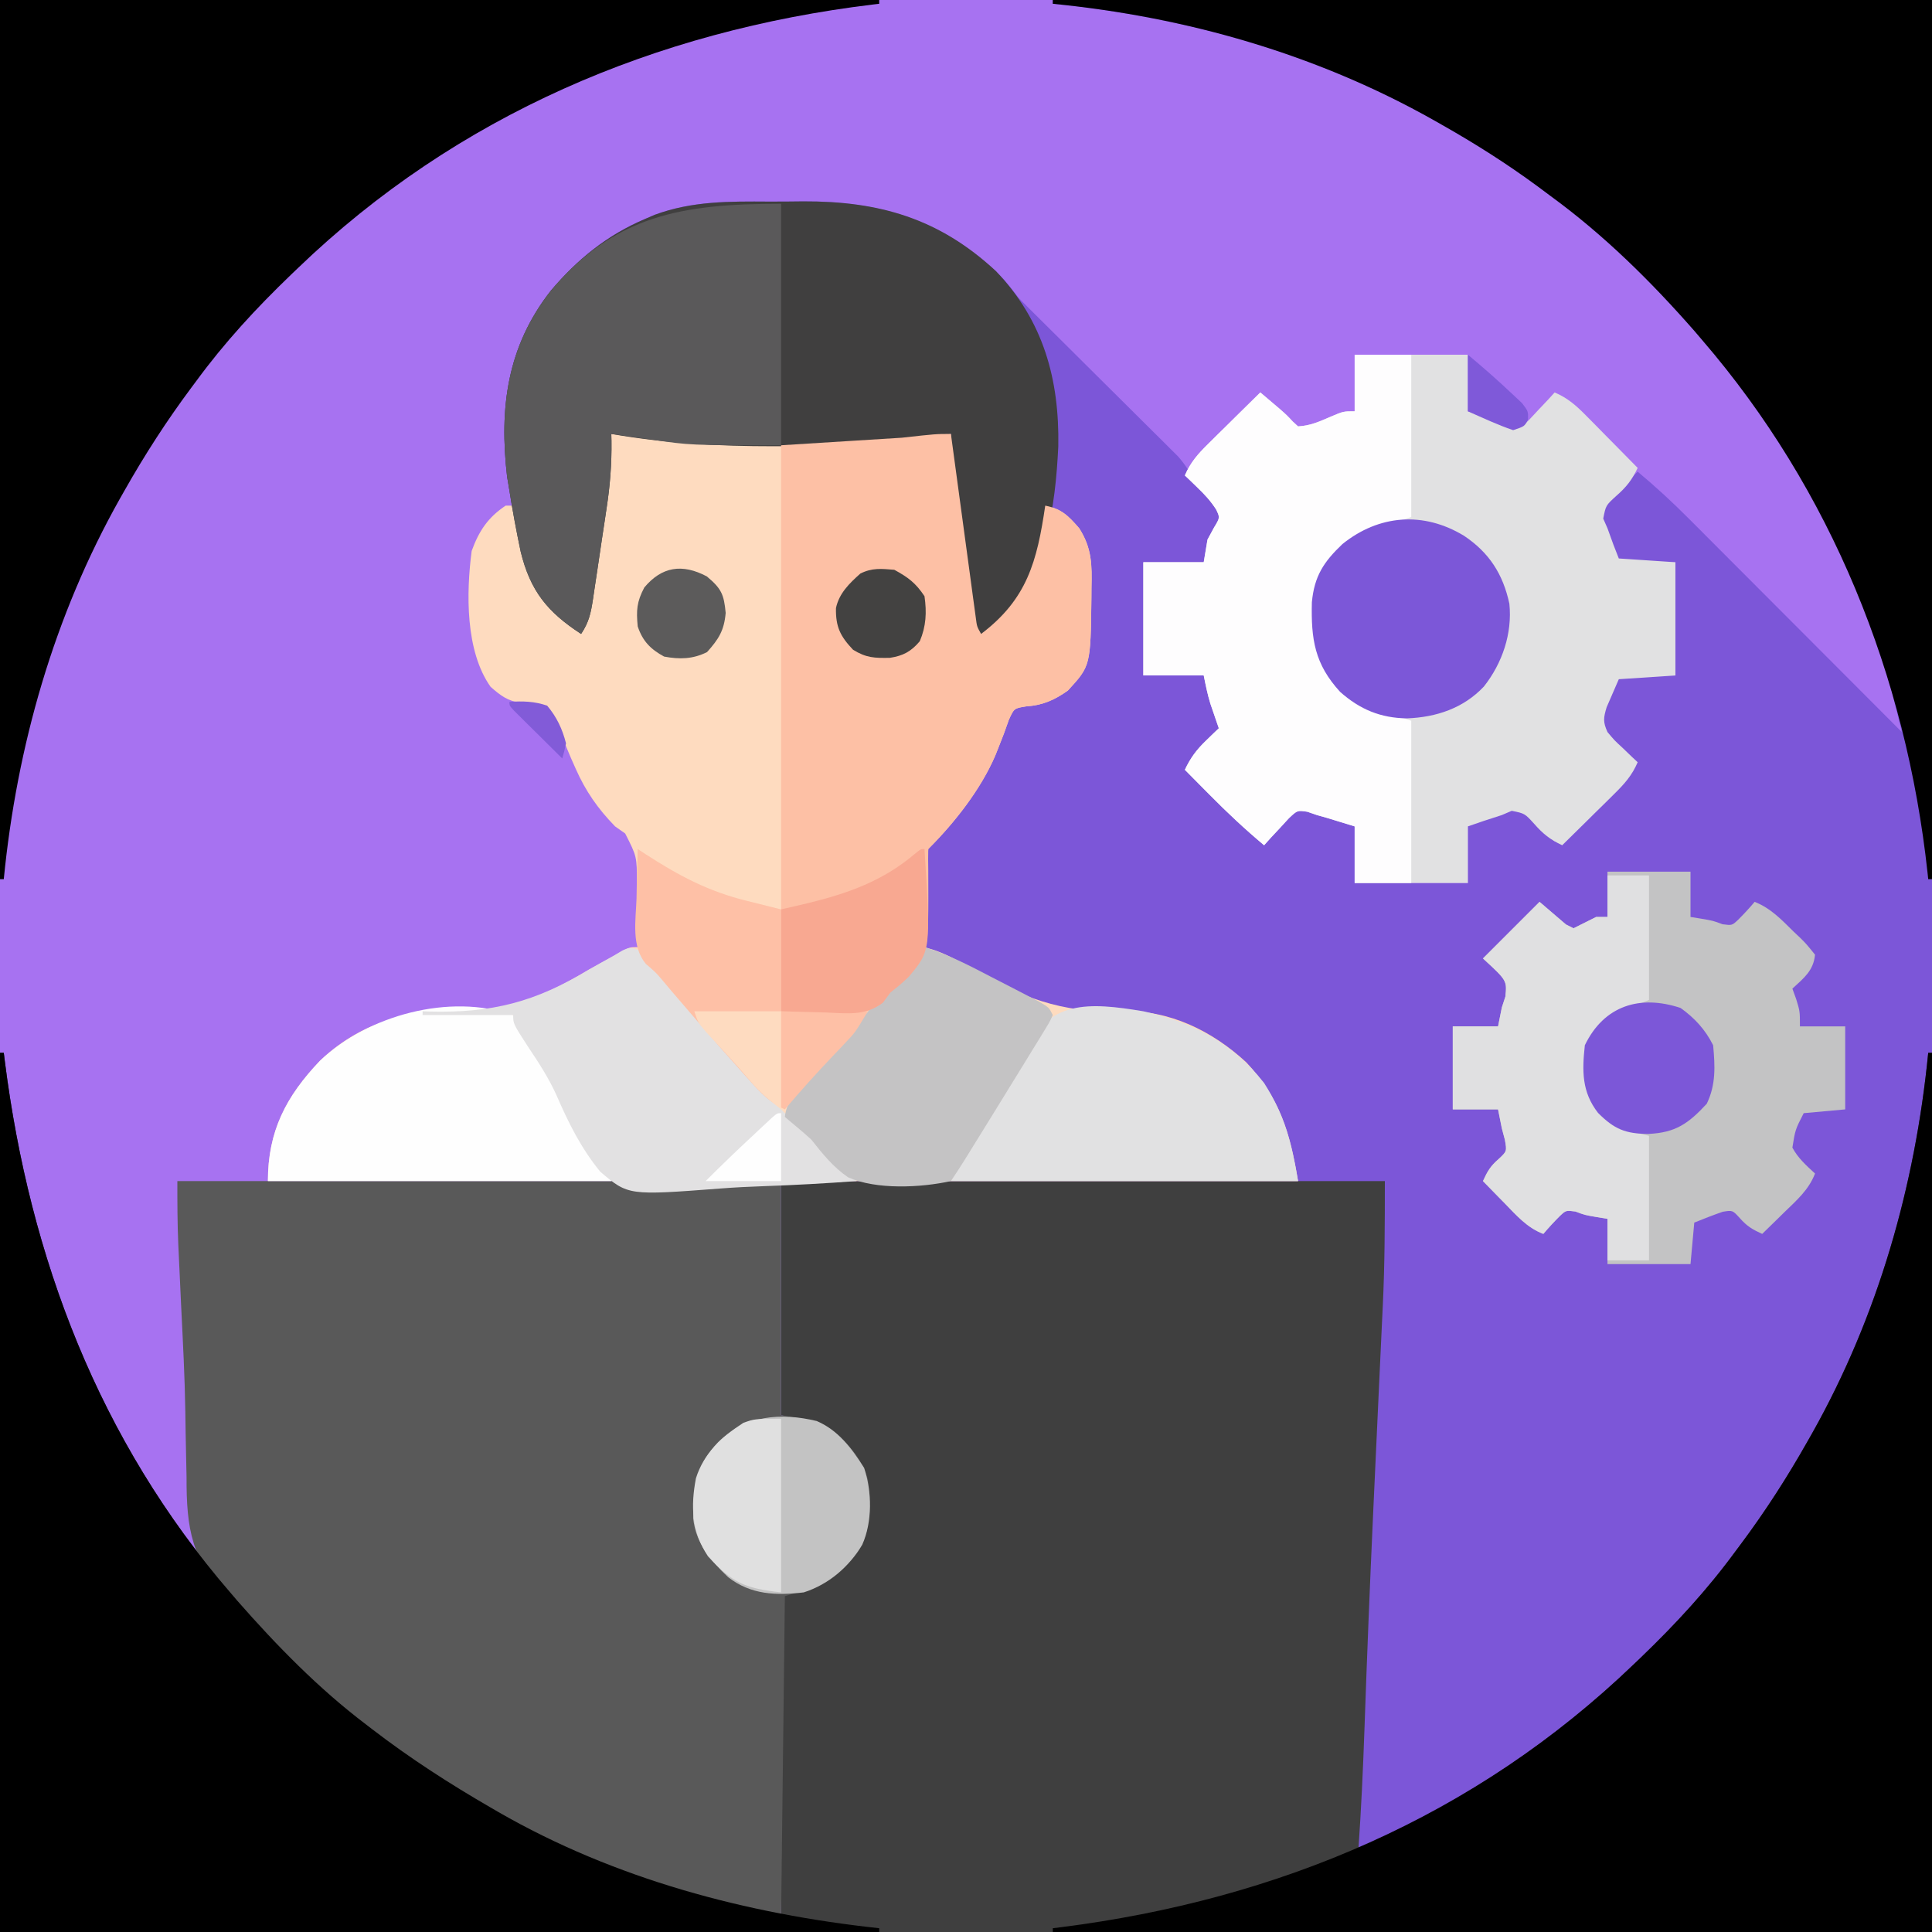 <svg id="svg" version="1.1" xmlns="http://www.w3.org/2000/svg" style="display: block;" viewBox="0 0 512 512"><rect x="0" y="0" width="512" height="512" fill="#333333" stroke="none"/><path d="M0 0 C168.96 0 337.92 0 512 0 C512 168.96 512 337.92 512 512 C343.04 512 174.08 512 0 512 C0 343.04 0 174.08 0 0 Z " transform="translate(0,0)" style="fill: #A772F1;"/><path d="M0 0 C76.89 0 153.78 0 233 0 C233 168.96 233 337.92 233 512 C64.04 512 -104.92 512 -279 512 C-279 435.11 -279 358.22 -279 279 C-278.67 279 -278.34 279 -278 279 C-277.91 279.723 -277.82 280.445 -277.728 281.189 C-271.102 333.438 -252.715 381.777 -218 422 C-217.343 422.768 -216.685 423.537 -216.008 424.328 C-205.666 436.113 -194.515 447.527 -182 457 C-181.461 457.415 -180.922 457.83 -180.367 458.258 C-170.371 465.943 -159.91 472.687 -149 479 C-147.984 479.591 -147.984 479.591 -146.948 480.195 C-126.934 491.706 -105.2 498.996 -83 505 C-77.555 506.485 -77.555 506.485 -72 508 C-72 479.95 -72 451.9 -72 423 C-69.03 422.01 -66.06 421.02 -63 420 C-56.688 416.48 -52.284 411.954 -50 405 C-49.093 397.626 -49.319 391.184 -53.461 384.867 C-58.632 378.593 -63.937 377.419 -72 375 C-72 354.54 -72 334.08 -72 313 C-26.79 313 18.42 313 65 313 C60.721 296.954 56.925 285.08 42.848 275.957 C34.954 271.49 27.957 268.645 18.812 269.184 C-1.731 270.263 -16.822 261.08 -34 251 C-34.235 246.855 -34.375 242.712 -34.5 238.562 C-34.567 237.398 -34.634 236.233 -34.703 235.033 C-34.847 228.664 -34.553 224.817 -30.191 219.977 C-28.806 218.639 -27.41 217.312 -26 216 C-19.92 207.782 -14.844 198.152 -11.066 188.652 C-10 187 -10 187 -8.047 186.312 C-7.289 186.209 -6.531 186.106 -5.75 186 C-1.359 185.181 1.543 183.963 5 181 C11.102 171.952 10.066 156.493 9 146 C7.461 140.581 5.446 137.9 0.688 134.938 C-0.199 134.628 -1.086 134.319 -2 134 C-2.103 135.217 -2.206 136.434 -2.312 137.688 C-2.537 139.459 -2.767 141.23 -3 143 C-3.092 144.002 -3.183 145.003 -3.277 146.035 C-4.858 156.789 -11.159 162.165 -19 169 C-20.91 166.135 -21.326 165.082 -21.778 161.839 C-21.898 161.004 -22.018 160.169 -22.141 159.309 C-22.262 158.409 -22.383 157.509 -22.508 156.582 C-22.638 155.651 -22.769 154.72 -22.903 153.76 C-23.177 151.788 -23.447 149.815 -23.714 147.842 C-24.121 144.84 -24.542 141.841 -24.965 138.842 C-25.23 136.922 -25.494 135.002 -25.758 133.082 C-25.883 132.192 -26.008 131.302 -26.137 130.385 C-26.829 125.204 -27.12 120.227 -27 115 C-27.811 115.133 -28.622 115.266 -29.457 115.402 C-31.118 115.667 -31.118 115.667 -32.812 115.938 C-34.431 116.199 -34.431 116.199 -36.082 116.465 C-47.788 118.064 -59.391 118.236 -71.188 118.25 C-72.116 118.252 -73.044 118.255 -74 118.257 C-88.551 118.271 -102.636 117.498 -117 115 C-116.986 115.61 -116.971 116.221 -116.956 116.849 C-116.876 122.897 -117.325 128.649 -118.242 134.621 C-118.435 135.921 -118.435 135.921 -118.631 137.247 C-118.902 139.058 -119.176 140.869 -119.454 142.679 C-119.877 145.453 -120.285 148.229 -120.691 151.006 C-120.957 152.774 -121.224 154.541 -121.492 156.309 C-121.613 157.137 -121.734 157.965 -121.859 158.818 C-122.432 162.488 -122.911 164.867 -125 168 C-133.889 162.223 -138.454 156.647 -141.011 146.199 C-142.144 140.817 -143.153 135.434 -144 130 C-144.204 128.779 -144.407 127.559 -144.617 126.301 C-146.725 108.13 -144.634 91.813 -133 77 C-125.94 68.654 -118.093 62.29 -108 58 C-107.162 57.64 -106.324 57.281 -105.461 56.91 C-95.547 53.26 -85.696 53.357 -75.245 53.424 C-72.203 53.437 -69.165 53.403 -66.123 53.365 C-44.795 53.281 -28.451 58.679 -13 74 C-11.63 75.637 -10.288 77.298 -9 79 C-7.348 80.684 -5.68 82.345 -4 84 C-2.633 85.356 -1.266 86.712 0.1 88.068 C0.871 88.833 1.642 89.597 2.436 90.384 C5.919 93.841 9.397 97.303 12.875 100.765 C14.71 102.59 16.547 104.413 18.386 106.235 C21.046 108.871 23.699 111.513 26.352 114.156 C27.173 114.968 27.995 115.779 28.842 116.616 C29.607 117.38 30.371 118.144 31.159 118.932 C31.83 119.598 32.501 120.265 33.192 120.952 C35.141 123.159 36.527 125.457 38 128 C39.185 129.312 40.414 130.587 41.688 131.812 C42.31 132.417 42.933 133.022 43.574 133.645 C44.045 134.092 44.515 134.539 45 135 C43.465 139.722 41.761 144.359 40 149 C34.72 149 29.44 149 24 149 C24 158.9 24 168.8 24 179 C29.28 179 34.56 179 40 179 C45.186 190.359 45.186 190.359 44.375 193.156 C42.843 195.21 41.221 196.973 39.375 198.75 C38.743 199.364 38.112 199.977 37.461 200.609 C36.979 201.068 36.497 201.527 36 202 C37.457 205.363 39.311 207.545 41.914 210.109 C42.675 210.863 43.435 211.618 44.219 212.395 C45.013 213.172 45.807 213.949 46.625 214.75 C47.427 215.543 48.229 216.336 49.055 217.152 C51.032 219.106 53.014 221.055 55 223 C56.106 222.064 57.209 221.126 58.312 220.188 C59.235 219.404 59.235 219.404 60.176 218.605 C62.017 217.041 62.017 217.041 63.583 215.289 C64.285 214.651 64.285 214.651 65 214 C70.263 214.41 75.178 217.007 80 219 C80 223.95 80 228.9 80 234 C89.9 234 99.8 234 110 234 C110 229.05 110 224.1 110 219 C120.307 213.969 120.307 213.969 123.094 214.094 C125.677 215.322 127.282 216.996 129.25 219.062 C130.31 220.163 130.31 220.163 131.391 221.285 C131.922 221.851 132.453 222.417 133 223 C136.363 221.543 138.545 219.689 141.109 217.086 C141.863 216.325 142.618 215.565 143.395 214.781 C144.172 213.987 144.949 213.193 145.75 212.375 C146.543 211.573 147.336 210.771 148.152 209.945 C150.106 207.968 152.055 205.986 154 204 C152.489 200.789 150.986 198.91 148.312 196.562 C145.026 193.323 145.026 193.323 144.812 190.625 C145.204 189.759 145.596 188.893 146 188 C146.487 186.857 146.487 186.857 146.984 185.691 C147.952 183.444 148.973 181.22 150 179 C154.95 179 159.9 179 165 179 C165 169.1 165 159.2 165 149 C160.05 149 155.1 149 150 149 C144.978 138.712 144.978 138.712 145.062 135.938 C146.409 133.154 148.337 131.381 150.562 129.25 C151.389 128.451 152.215 127.652 153.066 126.828 C153.704 126.225 154.343 125.622 155 125 C159.742 128.959 164.225 133.084 168.578 137.464 C169.193 138.08 169.809 138.695 170.443 139.329 C172.453 141.339 174.459 143.353 176.465 145.367 C177.867 146.771 179.27 148.175 180.672 149.579 C184.345 153.256 188.016 156.936 191.685 160.616 C195.437 164.379 199.192 168.139 202.947 171.898 C210.301 179.263 217.651 186.63 225 194 C224.372 191.449 223.742 188.898 223.11 186.348 C222.934 185.631 222.757 184.915 222.576 184.177 C221.161 178.48 219.476 172.944 217.438 167.438 C216.932 166.065 216.932 166.065 216.415 164.665 C206.036 137.245 191.032 112.267 172 90 C171.352 89.239 170.703 88.479 170.035 87.695 C158.508 74.553 146.125 62.318 132 52 C130.849 51.142 129.698 50.284 128.547 49.426 C120.357 43.388 111.855 38.005 103 33 C102.293 32.598 101.586 32.196 100.857 31.781 C69.842 14.32 35.322 4.477 0 1 C0 0.67 0 0.34 0 0 Z " transform="translate(279,0)" style="fill: #7C56D8;"/><path d="M0 0 C0.33 0 0.66 0 1 0 C1.09 0.723 1.18 1.445 1.272 2.189 C7.898 54.438 26.285 102.777 61 143 C61.657 143.768 62.315 144.537 62.992 145.328 C73.334 157.113 84.485 168.527 97 178 C97.539 178.415 98.078 178.83 98.633 179.258 C108.629 186.943 119.09 193.687 130 200 C131.016 200.591 131.016 200.591 132.052 201.195 C152.066 212.706 173.8 219.996 196 226 C199.63 226.99 203.26 227.98 207 229 C207 200.95 207 172.9 207 144 C209.97 143.01 212.94 142.02 216 141 C222.312 137.48 226.716 132.954 229 126 C229.907 118.626 229.681 112.184 225.539 105.867 C220.368 99.593 215.063 98.419 207 96 C207 75.54 207 55.08 207 34 C259.8 34 312.6 34 367 34 C367 45.174 366.987 56.225 366.441 67.368 C366.401 68.196 366.361 69.024 366.32 69.877 C366.279 70.73 366.238 71.583 366.195 72.461 C366.111 74.286 366.026 76.111 365.942 77.937 C365.765 81.775 365.586 85.613 365.404 89.45 C364.933 99.431 364.476 109.413 364.02 119.395 C363.974 120.378 363.929 121.362 363.883 122.375 C363.013 141.335 362.256 160.297 361.596 179.265 C361.224 189.858 360.737 200.426 360 211 C382.632 200.838 403.119 188.138 422 172 C423.141 171.027 423.141 171.027 424.305 170.035 C437.447 158.508 449.682 146.125 460 132 C460.858 130.849 461.716 129.698 462.574 128.547 C468.612 120.357 473.995 111.855 479 103 C479.402 102.293 479.804 101.586 480.219 100.857 C497.68 69.842 507.523 35.322 511 0 C511.33 0 511.66 0 512 0 C512 76.89 512 153.78 512 233 C343.04 233 174.08 233 0 233 C0 156.11 0 79.22 0 0 Z " transform="translate(0,279)" style="fill: #3F3F3F;"/><path d="M0 0 C2.688 0.142 5.375 0.289 8.062 0.438 C8.815 0.477 9.567 0.516 10.342 0.557 C11.458 0.619 11.458 0.619 12.598 0.684 C13.273 0.72 13.949 0.757 14.645 0.795 C16.508 0.957 18.363 1.216 20.211 1.509 C24.515 2.067 28.694 2.162 33.027 2.168 C33.893 2.171 34.758 2.175 35.65 2.178 C37.485 2.183 39.319 2.185 41.154 2.185 C43.87 2.187 46.586 2.206 49.303 2.225 C62.949 2.267 76.422 1.324 90 0 C90.085 0.634 90.171 1.269 90.259 1.923 C91.147 8.509 92.04 15.095 92.936 21.68 C93.27 24.139 93.602 26.599 93.934 29.06 C94.41 32.59 94.89 36.119 95.371 39.648 C95.519 40.754 95.667 41.859 95.819 42.998 C95.96 44.019 96.1 45.039 96.244 46.091 C96.427 47.444 96.427 47.444 96.614 48.823 C96.9 51.037 96.9 51.037 98 53 C110.193 43.782 112.828 33.794 115 19 C119.302 19.849 121.115 21.671 124 25 C127.385 30.299 127.395 34.737 127.25 40.812 C127.245 41.664 127.24 42.515 127.234 43.393 C127.014 61.452 127.014 61.452 121 68 C117.461 70.52 114.283 71.917 109.93 72.199 C106.74 72.707 106.74 72.707 105.348 75.773 C104.924 76.962 104.499 78.15 104.062 79.375 C103.567 80.663 103.065 81.948 102.555 83.23 C102.3 83.87 102.046 84.51 101.784 85.169 C97.893 94.253 90.951 103.049 84 110 C83.842 111.925 83.749 113.855 83.684 115.785 C83.642 116.955 83.6 118.125 83.557 119.33 C83.517 120.562 83.478 121.793 83.438 123.062 C83.373 124.916 83.373 124.916 83.307 126.807 C83.2 129.871 83.098 132.935 83 136 C83.874 136.264 84.748 136.527 85.649 136.799 C88.946 137.981 91.623 139.412 94.613 141.223 C108.378 149.201 119.114 153.609 135.406 152.98 C147.871 152.597 159.227 158.187 168.25 166.5 C177.172 175.962 179.86 185.161 182 198 C91.91 198 1.82 198 -91 198 C-91 184.753 -86.177 175.534 -77.195 166.105 C-67.18 156.568 -55.224 152.789 -41.69 152.978 C-27.532 153.083 -17.977 149.166 -6 142 C-3.803 140.769 -1.59 139.573 0.625 138.375 C1.442 137.908 2.26 137.442 3.102 136.961 C5 136 5 136 7 136 C6.977 131.603 6.9 127.209 6.812 122.812 C6.807 121.567 6.801 120.321 6.795 119.037 C6.78 111.979 6.78 111.979 3.68 105.887 C2.795 105.264 1.911 104.641 1 104 C-3.56 99.317 -6.779 94.707 -9.422 88.75 C-9.84 87.808 -10.258 86.865 -10.689 85.895 C-11.511 83.989 -12.302 82.069 -13.059 80.137 C-15.063 75.112 -15.063 75.112 -19.204 71.991 C-21.575 71.438 -21.575 71.438 -23.886 71.245 C-27.414 70.836 -29.382 69.314 -32 67 C-38.692 57.541 -38.463 42.134 -37 31 C-35.065 25.696 -32.697 22.132 -28 19 C-27.01 19 -26.02 19 -25 19 C-24.911 19.609 -24.823 20.218 -24.731 20.845 C-22.771 33.392 -20.956 42.563 -10.449 50.367 C-9.641 50.906 -8.833 51.445 -8 52 C-6.143 44.323 -4.933 36.576 -3.768 28.771 C-3.439 26.57 -3.103 24.37 -2.768 22.17 C-1.651 14.794 -0.652 7.434 0 0 Z " transform="translate(162,115)" style="fill: #FEDBBF;"/><path d="M0 0 C52.8 0 105.6 0 160 0 C160 20.46 160 40.92 160 62 C163.3 62.66 166.6 63.32 170 64 C176.323 67.757 180.699 71.874 183 79 C183.926 85.686 183.955 92.314 180.383 98.223 C174.606 105.647 170.497 107.151 161 110 C160.67 138.05 160.34 166.1 160 195 C110.789 185.158 67.103 162.811 31 128 C30.357 127.385 29.715 126.769 29.053 126.135 C26.982 124.143 24.926 122.137 22.875 120.125 C22.254 119.526 21.634 118.927 20.995 118.31 C18.932 116.261 16.967 114.141 15 112 C14.541 111.535 14.081 111.07 13.608 110.591 C3.762 100.511 2.396 92.204 2.438 78.438 C2.403 76.571 2.364 74.704 2.319 72.838 C2.229 68.919 2.164 65.001 2.114 61.082 C1.971 51.844 1.475 42.621 1.02 33.395 C0.79 28.7 0.575 24.004 0.367 19.309 C0.33 18.512 0.292 17.716 0.254 16.896 C0.004 11.246 0 5.67 0 0 Z " transform="translate(47,313)" style="fill: #595959;"/><path d="M0 0 C0.33 0 0.66 0 1 0 C1.09 0.723 1.18 1.445 1.272 2.189 C7.898 54.438 26.285 102.777 61 143 C61.657 143.768 62.315 144.537 62.992 145.328 C73.334 157.113 84.485 168.527 97 178 C97.539 178.415 98.078 178.83 98.633 179.258 C108.629 186.943 119.09 193.687 130 200 C131.016 200.591 131.016 200.591 132.052 201.195 C162.932 218.956 197.784 228.214 233 232 C233 232.33 233 232.66 233 233 C156.11 233 79.22 233 0 233 C0 156.11 0 79.22 0 0 Z " transform="translate(0,279)" style="fill: #000000;"/><path d="M0 0 C0.33 0 0.66 0 1 0 C1 76.89 1 153.78 1 233 C-75.89 233 -152.78 233 -232 233 C-232 232.67 -232 232.34 -232 232 C-230.916 231.865 -230.916 231.865 -229.811 231.728 C-172.299 224.435 -120.088 202.492 -78 162 C-77.373 161.4 -76.746 160.801 -76.1 160.183 C-66.907 151.343 -58.54 142.286 -51 132 C-50.575 131.431 -50.151 130.861 -49.713 130.275 C-43.197 121.534 -37.364 112.489 -32 103 C-31.598 102.293 -31.196 101.586 -30.781 100.857 C-13.32 69.842 -3.477 35.322 0 0 Z " transform="translate(511,279)" style="fill: #000000;"/><path d="M0 0 C76.89 0 153.78 0 233 0 C233 76.89 233 153.78 233 233 C232.67 233 232.34 233 232 233 C231.941 232.434 231.881 231.868 231.82 231.285 C226.154 179.188 206.371 129.835 172 90 C171.354 89.243 170.708 88.487 170.043 87.707 C158.522 74.556 146.127 62.319 132 52 C130.849 51.142 129.698 50.284 128.547 49.426 C120.357 43.388 111.855 38.005 103 33 C102.293 32.598 101.586 32.196 100.857 31.781 C69.842 14.32 35.322 4.477 0 1 C0 0.67 0 0.34 0 0 Z " transform="translate(279,0)" style="fill: #000000;"/><path d="M0 0 C76.89 0 153.78 0 233 0 C233 0.33 233 0.66 233 1 C232.454 1.065 231.908 1.129 231.345 1.196 C173.729 8.171 121.046 30.547 79 71 C78.373 71.6 77.746 72.199 77.1 72.817 C67.907 81.657 59.54 90.714 52 101 C51.575 101.569 51.151 102.139 50.713 102.725 C44.197 111.466 38.364 120.511 33 130 C32.598 130.707 32.196 131.414 31.781 132.143 C14.32 163.158 4.477 197.678 1 233 C0.67 233 0.34 233 0 233 C0 156.11 0 79.22 0 0 Z " transform="translate(0,0)" style="fill: #000000;"/><path d="M0 0 C9.9 0 19.8 0 30 0 C30 4.95 30 9.9 30 15 C31.567 15.474 33.135 15.949 34.75 16.438 C35.632 16.704 36.513 16.971 37.422 17.246 C38.273 17.495 39.123 17.744 40 18 C40.67 18.289 41.341 18.578 42.031 18.875 C44.243 19.236 44.243 19.236 46.359 17.129 C47.148 16.282 47.937 15.435 48.75 14.562 C49.549 13.718 50.348 12.874 51.172 12.004 C51.775 11.343 52.378 10.681 53 10 C56.466 11.487 58.69 13.457 61.328 16.133 C62.127 16.938 62.927 17.744 63.75 18.574 C64.575 19.416 65.4 20.258 66.25 21.125 C67.09 21.974 67.931 22.824 68.797 23.699 C70.869 25.795 72.937 27.895 75 30 C73.489 33.211 71.986 35.09 69.312 37.438 C66.555 39.946 66.555 39.946 65.875 43.438 C66.246 44.283 66.618 45.129 67 46 C67.524 47.436 68.045 48.874 68.562 50.312 C69.037 51.529 69.511 52.746 70 54 C74.95 54.33 79.9 54.66 85 55 C85 64.9 85 74.8 85 85 C80.05 85.33 75.1 85.66 70 86 C69.319 87.567 68.639 89.135 67.938 90.75 C67.555 91.632 67.172 92.513 66.777 93.422 C65.919 96.269 65.787 97.314 67 100 C68.839 102.201 68.839 102.201 71.062 104.25 C71.796 104.956 72.529 105.663 73.285 106.391 C73.851 106.922 74.417 107.453 75 108 C73.513 111.466 71.543 113.69 68.867 116.328 C68.062 117.127 67.256 117.927 66.426 118.75 C65.584 119.575 64.742 120.4 63.875 121.25 C63.026 122.09 62.176 122.931 61.301 123.797 C59.205 125.869 57.105 127.937 55 130 C51.789 128.489 49.91 126.986 47.562 124.312 C45.075 121.575 45.075 121.575 41.625 120.875 C40.759 121.246 39.892 121.618 39 122 C37.398 122.528 35.794 123.049 34.188 123.562 C32.806 124.037 31.424 124.511 30 125 C30 129.95 30 134.9 30 140 C20.1 140 10.2 140 0 140 C0 135.05 0 130.1 0 125 C-1.547 124.526 -3.094 124.051 -4.688 123.562 C-5.558 123.296 -6.428 123.029 -7.324 122.754 C-8.207 122.505 -9.09 122.256 -10 122 C-10.835 121.711 -11.671 121.422 -12.531 121.125 C-15.186 120.724 -15.186 120.724 -17.457 122.871 C-18.234 123.718 -19.012 124.565 -19.812 125.438 C-20.603 126.282 -21.393 127.126 -22.207 127.996 C-22.799 128.657 -23.39 129.319 -24 130 C-29.066 125.762 -33.8 121.326 -38.438 116.625 C-39.074 115.984 -39.71 115.344 -40.365 114.684 C-41.913 113.125 -43.457 111.563 -45 110 C-43.491 106.819 -41.921 104.701 -39.375 102.25 C-38.743 101.636 -38.112 101.023 -37.461 100.391 C-36.738 99.702 -36.738 99.702 -36 99 C-36.205 98.408 -36.41 97.817 -36.621 97.207 C-36.891 96.417 -37.16 95.627 -37.438 94.812 C-37.838 93.647 -37.838 93.647 -38.246 92.457 C-38.995 90.016 -39.499 87.504 -40 85 C-45.28 85 -50.56 85 -56 85 C-56 75.1 -56 65.2 -56 55 C-50.72 55 -45.44 55 -40 55 C-39.67 53.02 -39.34 51.04 -39 49 C-38.443 47.969 -37.886 46.938 -37.312 45.875 C-35.681 43.183 -35.681 43.183 -36.691 41.055 C-38.127 38.8 -39.701 37.103 -41.625 35.25 C-42.572 34.33 -42.572 34.33 -43.539 33.391 C-44.021 32.932 -44.503 32.473 -45 32 C-43.513 28.534 -41.543 26.31 -38.867 23.672 C-38.062 22.873 -37.256 22.073 -36.426 21.25 C-35.584 20.425 -34.742 19.6 -33.875 18.75 C-33.026 17.91 -32.176 17.069 -31.301 16.203 C-29.205 14.131 -27.105 12.063 -25 10 C-23.894 10.936 -22.791 11.874 -21.688 12.812 C-20.765 13.596 -20.765 13.596 -19.824 14.395 C-18 16 -18 16 -16.41 17.707 C-15.945 18.134 -15.479 18.56 -15 19 C-11.744 18.819 -9.383 17.734 -6.375 16.438 C-3 15 -3 15 0 15 C0 10.05 0 5.1 0 0 Z " transform="translate(359,94)" style="fill: #E1E1E2;"/><path d="M0 0 C3.042 0.014 6.08 -0.02 9.122 -0.058 C29.224 -0.138 45.113 4.428 60.182 18.42 C72.768 31.578 77.019 47.125 76.702 64.862 C75.943 80.981 73.484 98.862 61.557 110.389 C60.791 111.142 60.791 111.142 60.009 111.91 C58.759 113.137 57.502 114.357 56.245 115.576 C54.335 112.711 53.919 111.659 53.467 108.416 C53.347 107.581 53.227 106.746 53.103 105.886 C52.983 104.986 52.862 104.086 52.737 103.158 C52.542 101.762 52.542 101.762 52.342 100.337 C52.068 98.364 51.797 96.391 51.531 94.418 C51.124 91.417 50.703 88.417 50.28 85.418 C50.015 83.498 49.751 81.578 49.487 79.658 C49.362 78.769 49.237 77.879 49.108 76.962 C48.416 71.781 48.124 66.804 48.245 61.576 C47.029 61.776 47.029 61.776 45.788 61.979 C44.681 62.155 43.573 62.332 42.432 62.514 C41.353 62.688 40.274 62.862 39.163 63.041 C27.457 64.64 15.854 64.813 4.057 64.826 C3.129 64.829 2.201 64.831 1.244 64.833 C-13.306 64.847 -27.391 64.074 -41.755 61.576 C-41.734 62.492 -41.734 62.492 -41.711 63.426 C-41.631 69.473 -42.08 75.225 -42.997 81.198 C-43.126 82.064 -43.254 82.931 -43.387 83.824 C-43.657 85.635 -43.931 87.446 -44.209 89.256 C-44.633 92.03 -45.04 94.806 -45.447 97.582 C-45.713 99.35 -45.979 101.118 -46.247 102.885 C-46.368 103.713 -46.489 104.541 -46.614 105.394 C-47.187 109.065 -47.667 111.443 -49.755 114.576 C-58.644 108.8 -63.209 103.223 -65.766 92.775 C-66.899 87.393 -67.908 82.011 -68.755 76.576 C-68.959 75.356 -69.162 74.135 -69.372 72.877 C-71.48 54.706 -69.389 38.39 -57.755 23.576 C-50.695 15.23 -42.848 8.867 -32.755 4.576 C-31.917 4.217 -31.08 3.857 -30.216 3.486 C-20.302 -0.164 -10.452 -0.066 0 0 Z " transform="translate(203.755,53.424)" style="fill: #403F3F;"/><path d="M0 0 C0.085 0.634 0.171 1.269 0.259 1.923 C1.147 8.509 2.04 15.095 2.936 21.68 C3.27 24.139 3.602 26.599 3.934 29.06 C4.41 32.59 4.89 36.119 5.371 39.648 C5.519 40.754 5.667 41.859 5.819 42.998 C5.96 44.019 6.1 45.039 6.244 46.091 C6.366 46.993 6.488 47.894 6.614 48.823 C6.9 51.037 6.9 51.037 8 53 C20.193 43.782 22.828 33.794 25 19 C29.302 19.849 31.115 21.671 34 25 C37.385 30.299 37.395 34.737 37.25 40.812 C37.245 41.664 37.24 42.515 37.234 43.393 C37.014 61.452 37.014 61.452 31 68 C27.461 70.52 24.283 71.917 19.93 72.199 C16.74 72.707 16.74 72.707 15.348 75.773 C14.924 76.962 14.499 78.15 14.062 79.375 C13.567 80.663 13.065 81.948 12.555 83.23 C12.3 83.87 12.046 84.51 11.784 85.169 C7.893 94.253 0.951 103.049 -6 110 C-6.048 111.872 -6.037 113.745 -6 115.617 C-5.909 137.508 -5.909 137.508 -11.25 143.875 C-13.578 146.055 -13.578 146.055 -16 148 C-17.65 149.65 -19.3 151.3 -21 153 C-28.92 153 -36.84 153 -45 153 C-45 103.5 -45 54 -45 3 C-29.16 2.01 -29.16 2.01 -13 1 C-4 0 -4 0 0 0 Z " transform="translate(252,115)" style="fill: #FDC0A5;"/><path d="M0 0 C7.26 0 14.52 0 22 0 C22 3.96 22 7.92 22 12 C22.887 12.144 23.774 12.289 24.688 12.438 C28 13 28 13 30.5 13.938 C33.017 14.264 33.017 14.264 34.645 12.727 C36.171 11.203 37.61 9.648 39 8 C43.253 9.676 46.121 12.718 49.312 15.875 C49.875 16.405 50.438 16.935 51.018 17.48 C52.613 19.055 52.613 19.055 55 22 C54.597 26.252 52.04 28.194 49 31 C49.495 32.361 49.495 32.361 50 33.75 C51 37 51 37 51 41 C54.96 41 58.92 41 63 41 C63 48.26 63 55.52 63 63 C59.37 63.33 55.74 63.66 52 64 C49.759 68.382 49.759 68.382 49 73.125 C50.499 75.935 52.677 77.856 55 80 C53.341 84.325 50.129 87.094 46.875 90.25 C46.312 90.804 45.748 91.359 45.168 91.93 C43.783 93.291 42.392 94.646 41 96 C38.401 94.806 36.996 93.995 35.062 91.812 C33.151 89.708 33.151 89.708 30.562 90.125 C28.01 90.996 25.504 91.998 23 93 C22.67 96.63 22.34 100.26 22 104 C14.74 104 7.48 104 0 104 C0 100.04 0 96.08 0 92 C-0.887 91.856 -1.774 91.711 -2.688 91.562 C-6 91 -6 91 -8.5 90.062 C-11.017 89.736 -11.017 89.736 -12.645 91.273 C-14.171 92.797 -15.61 94.352 -17 96 C-21.325 94.341 -24.094 91.129 -27.25 87.875 C-27.804 87.312 -28.359 86.748 -28.93 86.168 C-30.291 84.783 -31.646 83.392 -33 82 C-31.807 79.398 -31.029 78.025 -28.812 76.125 C-26.652 74.091 -26.652 74.091 -27.188 71.062 C-27.456 70.052 -27.724 69.041 -28 68 C-28.495 65.525 -28.495 65.525 -29 63 C-32.96 63 -36.92 63 -41 63 C-41 55.74 -41 48.48 -41 41 C-37.04 41 -33.08 41 -29 41 C-28.67 39.35 -28.34 37.7 -28 36 C-27.536 34.577 -27.536 34.577 -27.062 33.125 C-26.63 28.859 -26.63 28.859 -33 23 C-28.05 18.05 -23.1 13.1 -18 8 C-15.69 9.98 -13.38 11.96 -11 14 C-10.34 14.33 -9.68 14.66 -9 15 C-6.992 14.017 -4.992 13.016 -3 12 C-2.01 12 -1.02 12 0 12 C0 8.04 0 4.08 0 0 Z " transform="translate(426,231)" style="fill: #C3C3C4;"/><path d="M0 0 C4.95 0 9.9 0 15 0 C15 14.19 15 28.38 15 43 C11.04 44.32 7.08 45.64 3 47 C-3.334 51.047 -7.575 54.726 -10 62 C-10.779 71.185 -10.832 79.4 -5 87 C0.667 93.033 6.947 94.316 15 97 C15 111.19 15 125.38 15 140 C10.05 140 5.1 140 0 140 C0 135.05 0 130.1 0 125 C-1.547 124.526 -3.094 124.051 -4.688 123.562 C-5.558 123.296 -6.428 123.029 -7.324 122.754 C-8.207 122.505 -9.09 122.256 -10 122 C-10.835 121.711 -11.671 121.422 -12.531 121.125 C-15.186 120.724 -15.186 120.724 -17.457 122.871 C-18.234 123.718 -19.012 124.565 -19.812 125.438 C-20.603 126.282 -21.393 127.126 -22.207 127.996 C-22.799 128.657 -23.39 129.319 -24 130 C-29.066 125.762 -33.8 121.326 -38.438 116.625 C-39.074 115.984 -39.71 115.344 -40.365 114.684 C-41.913 113.125 -43.457 111.563 -45 110 C-43.491 106.819 -41.921 104.701 -39.375 102.25 C-38.743 101.636 -38.112 101.023 -37.461 100.391 C-36.738 99.702 -36.738 99.702 -36 99 C-36.205 98.408 -36.41 97.817 -36.621 97.207 C-36.891 96.417 -37.16 95.627 -37.438 94.812 C-37.838 93.647 -37.838 93.647 -38.246 92.457 C-38.995 90.016 -39.499 87.504 -40 85 C-45.28 85 -50.56 85 -56 85 C-56 75.1 -56 65.2 -56 55 C-50.72 55 -45.44 55 -40 55 C-39.67 53.02 -39.34 51.04 -39 49 C-38.443 47.969 -37.886 46.938 -37.312 45.875 C-35.681 43.183 -35.681 43.183 -36.691 41.055 C-38.127 38.8 -39.701 37.103 -41.625 35.25 C-42.572 34.33 -42.572 34.33 -43.539 33.391 C-44.021 32.932 -44.503 32.473 -45 32 C-43.513 28.534 -41.543 26.31 -38.867 23.672 C-38.062 22.873 -37.256 22.073 -36.426 21.25 C-35.584 20.425 -34.742 19.6 -33.875 18.75 C-33.026 17.91 -32.176 17.069 -31.301 16.203 C-29.205 14.131 -27.105 12.063 -25 10 C-23.894 10.936 -22.791 11.874 -21.688 12.812 C-20.765 13.596 -20.765 13.596 -19.824 14.395 C-18 16 -18 16 -16.41 17.707 C-15.945 18.134 -15.479 18.56 -15 19 C-11.744 18.819 -9.383 17.734 -6.375 16.438 C-3 15 -3 15 0 15 C0 10.05 0 5.1 0 0 Z " transform="translate(359,94)" style="fill: #FEFDFE;"/><path d="M0 0 C0 21.12 0 42.24 0 64 C-24.157 64 -24.157 64 -34.312 62.5 C-35.362 62.357 -36.412 62.214 -37.494 62.066 C-39.998 61.723 -42.499 61.366 -45 61 C-44.978 61.915 -44.978 61.915 -44.956 62.849 C-44.876 68.897 -45.325 74.649 -46.242 80.621 C-46.371 81.488 -46.499 82.354 -46.631 83.247 C-46.902 85.058 -47.176 86.869 -47.454 88.679 C-47.877 91.453 -48.285 94.229 -48.691 97.006 C-48.957 98.774 -49.224 100.541 -49.492 102.309 C-49.613 103.137 -49.734 103.965 -49.859 104.818 C-50.432 108.488 -50.911 110.867 -53 114 C-61.889 108.223 -66.454 102.647 -69.011 92.199 C-70.144 86.817 -71.153 81.434 -72 76 C-72.204 74.779 -72.407 73.559 -72.617 72.301 C-74.725 54.13 -72.634 37.813 -61 23 C-44.098 3.019 -26.305 0 0 0 Z " transform="translate(207,54)" style="fill: #5A595A;"/><path d="M0 0 C3.63 0 7.26 0 11 0 C11 10.89 11 21.78 11 33 C7.7 34.32 4.4 35.64 1 37 C-4.624 42.739 -5.356 46.204 -5.281 54.016 C-4.791 59.219 -2.294 61.741 1.312 65.25 C4.503 67.515 4.503 67.515 11 69 C11 79.89 11 90.78 11 102 C7.37 102 3.74 102 0 102 C0 98.37 0 94.74 0 91 C-0.887 90.856 -1.774 90.711 -2.688 90.562 C-6 90 -6 90 -8.5 89.062 C-11.017 88.736 -11.017 88.736 -12.645 90.273 C-14.171 91.797 -15.61 93.352 -17 95 C-21.325 93.341 -24.094 90.129 -27.25 86.875 C-27.804 86.312 -28.359 85.748 -28.93 85.168 C-30.291 83.783 -31.646 82.392 -33 81 C-31.807 78.398 -31.029 77.025 -28.812 75.125 C-26.652 73.091 -26.652 73.091 -27.188 70.062 C-27.456 69.052 -27.724 68.041 -28 67 C-28.495 64.525 -28.495 64.525 -29 62 C-32.96 62 -36.92 62 -41 62 C-41 54.74 -41 47.48 -41 40 C-37.04 40 -33.08 40 -29 40 C-28.67 38.35 -28.34 36.7 -28 35 C-27.536 33.577 -27.536 33.577 -27.062 32.125 C-26.63 27.859 -26.63 27.859 -33 22 C-28.05 17.05 -23.1 12.1 -18 7 C-15.69 8.98 -13.38 10.96 -11 13 C-10.34 13.33 -9.68 13.66 -9 14 C-6.992 13.017 -4.992 12.016 -3 11 C-2.01 11 -1.02 11 0 11 C0 7.37 0 3.74 0 0 Z " transform="translate(426,232)" style="fill: #E0E0E1;"/><path d="M0 0 C13.119 2.884 23.531 8.313 32 19 C37.469 27.65 39.25 34.501 41 45 C10.64 45 -19.72 45 -51 45 C-47.219 37.439 -43.329 30.439 -38.698 23.432 C-36.088 19.449 -33.731 15.593 -31.84 11.215 C-25.301 -3.104 -14.47 -2.409 0 0 Z " transform="translate(303,268)" style="fill: #E1E1E2;"/><path d="M0 0 C7.451 6.423 11.377 15.794 15.389 24.598 C17.42 28.887 19.859 32.736 22.562 36.625 C26 41.784 26 41.784 26 44 C-4.03 44 -34.06 44 -65 44 C-65 30.753 -60.177 21.534 -51.195 12.105 C-38.555 0.068 -16.832 -5.888 0 0 Z " transform="translate(136,269)" style="fill: #FEFEFE;"/><path d="M0 0 C1.402 1.355 1.402 1.355 2.938 3.188 C3.552 3.911 4.167 4.634 4.801 5.379 C5.527 6.244 6.252 7.109 7 8 C8.87 10.213 10.746 12.42 12.625 14.625 C13.13 15.218 13.635 15.811 14.156 16.422 C18.515 21.506 23.037 26.426 27.635 31.293 C29.875 33.671 32.026 36.032 34.062 38.59 C37.758 43.187 42.123 47.065 46.5 51 C50.106 54.241 53.582 57.562 57 61 C48.804 61.608 40.617 62.067 32.404 62.347 C28.587 62.482 24.786 62.664 20.978 62.961 C-3.497 64.826 -3.497 64.826 -10.922 58.517 C-16.005 52.318 -19.371 45.533 -22.554 38.181 C-24.61 33.658 -27.233 29.612 -30 25.5 C-34 19.319 -34 19.319 -34 17 C-41.92 17 -49.84 17 -58 17 C-58 16.67 -58 16.34 -58 16 C-57.378 16.022 -56.755 16.044 -56.114 16.067 C-39.496 16.479 -28.17 13.526 -14 5 C-11.823 3.751 -9.632 2.531 -7.438 1.312 C-6.632 0.834 -5.826 0.356 -4.996 -0.137 C-3 -1 -3 -1 0 0 Z " transform="translate(170,252)" style="fill: #E2E1E2;"/><path d="M0 0 C6.353 1.959 12.062 4.963 17.933 8.022 C19.821 9.004 21.714 9.975 23.607 10.945 C24.808 11.567 26.008 12.189 27.207 12.812 C28.295 13.376 29.382 13.939 30.503 14.52 C33 16 33 16 34 18 C33.218 19.73 33.218 19.73 31.93 21.832 C31.451 22.621 30.973 23.41 30.48 24.223 C29.95 25.077 29.421 25.932 28.875 26.812 C28.071 28.13 28.071 28.13 27.25 29.474 C25.509 32.322 23.755 35.161 22 38 C20.792 39.963 19.583 41.927 18.375 43.891 C9.794 57.808 9.794 57.808 7 62 C-0.938 63.754 -12.72 64.348 -20.24 61.004 C-24.214 58.293 -27.033 54.742 -30 51 C-31.384 49.734 -32.795 48.496 -34.25 47.312 C-35.157 46.549 -36.065 45.786 -37 45 C-36.57 40.539 -33.465 37.985 -30.5 34.938 C-26.69 30.925 -23.014 26.894 -19.562 22.562 C-15.398 17.364 -10.918 12.514 -6.34 7.682 C-5.806 7.117 -5.273 6.551 -4.723 5.969 C-4.246 5.468 -3.769 4.967 -3.278 4.451 C-1.782 2.817 -1.782 2.817 0 0 Z " transform="translate(245,251)" style="fill: #C4C3C4;"/><path d="M0 0 C6.668 4.463 10.32 10.166 12 18 C12.804 25.879 10.134 33.733 5.25 39.938 C-0.193 45.699 -7.355 48.08 -15.125 48.375 C-22.123 48.291 -27.616 46.005 -32.852 41.355 C-39.594 33.999 -40.582 27.422 -40.34 17.598 C-39.687 10.682 -37.215 6.908 -32.25 2.188 C-22.565 -5.625 -10.727 -6.529 0 0 Z " transform="translate(388,142)" style="fill: #7C57D8;"/><path d="M0 0 C0.701 0.459 1.403 0.918 2.125 1.391 C10.98 7.117 18.75 11.245 29 13.75 C31.97 14.492 34.94 15.235 38 16 C38 24.91 38 33.82 38 43 C45.59 43 53.18 43 61 43 C57.627 48.621 57.627 48.621 55.074 51.305 C54.524 51.889 53.975 52.473 53.408 53.074 C52.84 53.668 52.273 54.263 51.688 54.875 C47.321 59.479 43.097 64.153 39 69 C35.029 67.185 32.545 64.606 29.688 61.375 C28.954 60.559 28.954 60.559 28.205 59.726 C26.797 58.156 25.397 56.58 24 55 C23.389 54.314 22.778 53.628 22.148 52.922 C20.417 50.96 18.706 48.983 17 47 C16.544 46.471 16.089 45.942 15.62 45.396 C8.287 36.874 8.287 36.874 6.424 34.625 C4.847 32.761 4.847 32.761 2.152 30.438 C-1.763 25.724 -0.507 18.87 -0.312 13.125 C-0.29 11.864 -0.267 10.604 -0.244 9.305 C-0.185 6.202 -0.103 3.102 0 0 Z " transform="translate(169,225)" style="fill: #FEC0A6;"/><path d="M0 0 C5.728 2.444 9.287 7.264 12.559 12.414 C14.643 18.669 14.776 26.697 12.059 32.789 C8.549 38.683 3.098 43.339 -3.441 45.414 C-10.777 46.284 -17.454 46.036 -23.441 41.414 C-28.204 36.897 -31.969 32.518 -32.742 25.801 C-32.778 17.586 -31.888 11.705 -26.129 5.602 C-18.879 -1.513 -9.622 -2.309 0 0 Z " transform="translate(216.441,376.586)" style="fill: #C3C3C3;"/><path d="M0 0 C1.668 26.905 1.668 26.905 -4.188 33.875 C-6.543 36.055 -6.543 36.055 -9 38 C-9.67 38.904 -10.341 39.807 -11.031 40.738 C-15.748 44.331 -20.572 43.529 -26.312 43.312 C-30.169 43.209 -34.026 43.106 -38 43 C-38 34.09 -38 25.18 -38 16 C-35.608 15.443 -33.215 14.886 -30.75 14.312 C-20.197 11.717 -11.052 8.46 -2.645 1.355 C-1 0 -1 0 0 0 Z " transform="translate(245,225)" style="fill: #F8A891;"/><path d="M0 0 C3.723 2.659 6.555 5.736 8.625 9.875 C9.132 15.43 9.388 20.293 6.938 25.375 C2.056 30.652 -1.332 33.042 -8.5 33.375 C-14.645 33.348 -17.59 32.103 -21.887 27.797 C-26.196 22.231 -26.119 16.728 -25.375 9.875 C-20.3 -0.651 -10.743 -3.581 0 0 Z " transform="translate(445.375,267.125)" style="fill: #7C57D8;"/><path d="M0 0 C0 15.18 0 30.36 0 46 C-9.903 44.9 -12.973 43.345 -19.375 36.438 C-23.68 29.98 -24.008 23.268 -22.57 15.754 C-20.461 9.075 -15.763 4.784 -10 1.062 C-7 0 -7 0 0 0 Z " transform="translate(207,376)" style="fill: #E0E0E0;"/><path d="M0 0 C3.704 2.027 5.654 3.48 8 7 C8.614 11.259 8.437 14.972 6.75 18.938 C4.436 21.664 2.359 22.791 -1.184 23.336 C-5.224 23.406 -7.418 23.359 -10.938 21.188 C-14.321 17.598 -15.553 15.134 -15.461 10.137 C-14.617 6.224 -11.918 3.608 -9 1 C-5.89 -0.555 -3.437 -0.286 0 0 Z " transform="translate(237,151)" style="fill: #434241;"/><path d="M0 0 C3.833 3.209 4.549 4.726 5 9.688 C4.59 14.359 3.133 16.638 0.062 20.062 C-3.687 21.937 -7.216 22.023 -11.312 21.25 C-14.883 19.317 -17.007 17.166 -18.312 13.25 C-18.714 8.998 -18.576 6.749 -16.562 2.938 C-11.926 -2.6 -6.523 -3.446 0 0 Z " transform="translate(187.312,152.75)" style="fill: #5C5B5B;"/><path d="M0 0 C7.59 0 15.18 0 23 0 C23 8.58 23 17.16 23 26 C19.71 23.368 17.395 21.512 14.812 18.438 C11.015 13.978 7.036 9.699 3.039 5.418 C1 3 1 3 0 0 Z " transform="translate(184,268)" style="fill: #FEDBC0;"/><path d="M0 0 C0 5.94 0 11.88 0 18 C-6.6 18 -13.2 18 -20 18 C-15.978 13.978 -11.911 10.059 -7.75 6.188 C-6.795 5.291 -6.795 5.291 -5.82 4.377 C-5.214 3.813 -4.609 3.249 -3.984 2.668 C-3.435 2.155 -2.885 1.642 -2.319 1.114 C-1 0 -1 0 0 0 Z " transform="translate(207,295)" style="fill: #FEFEFE;"/><path d="M0 0 C4.119 3.418 8.113 6.945 12 10.625 C13.176 11.727 13.176 11.727 14.375 12.852 C16 15 16 15 15.938 17.211 C15 19 15 19 12 20 C7.878 18.593 3.99 16.759 0 15 C0 10.05 0 5.1 0 0 Z " transform="translate(389,94)" style="fill: #7F59D9;"/><path d="M0 0 C3.549 -0.234 6.615 -0.151 10 1 C12.542 4.018 14.032 7.181 15 11 C14.54 13.159 14.54 13.159 14 15 C11.663 12.692 9.331 10.378 7 8.062 C6.332 7.403 5.665 6.744 4.977 6.064 C4.345 5.436 3.713 4.808 3.062 4.16 C2.476 3.579 1.889 2.998 1.285 2.399 C0 1 0 1 0 0 Z " transform="translate(135,186)" style="fill: #825BD8;"/></svg>